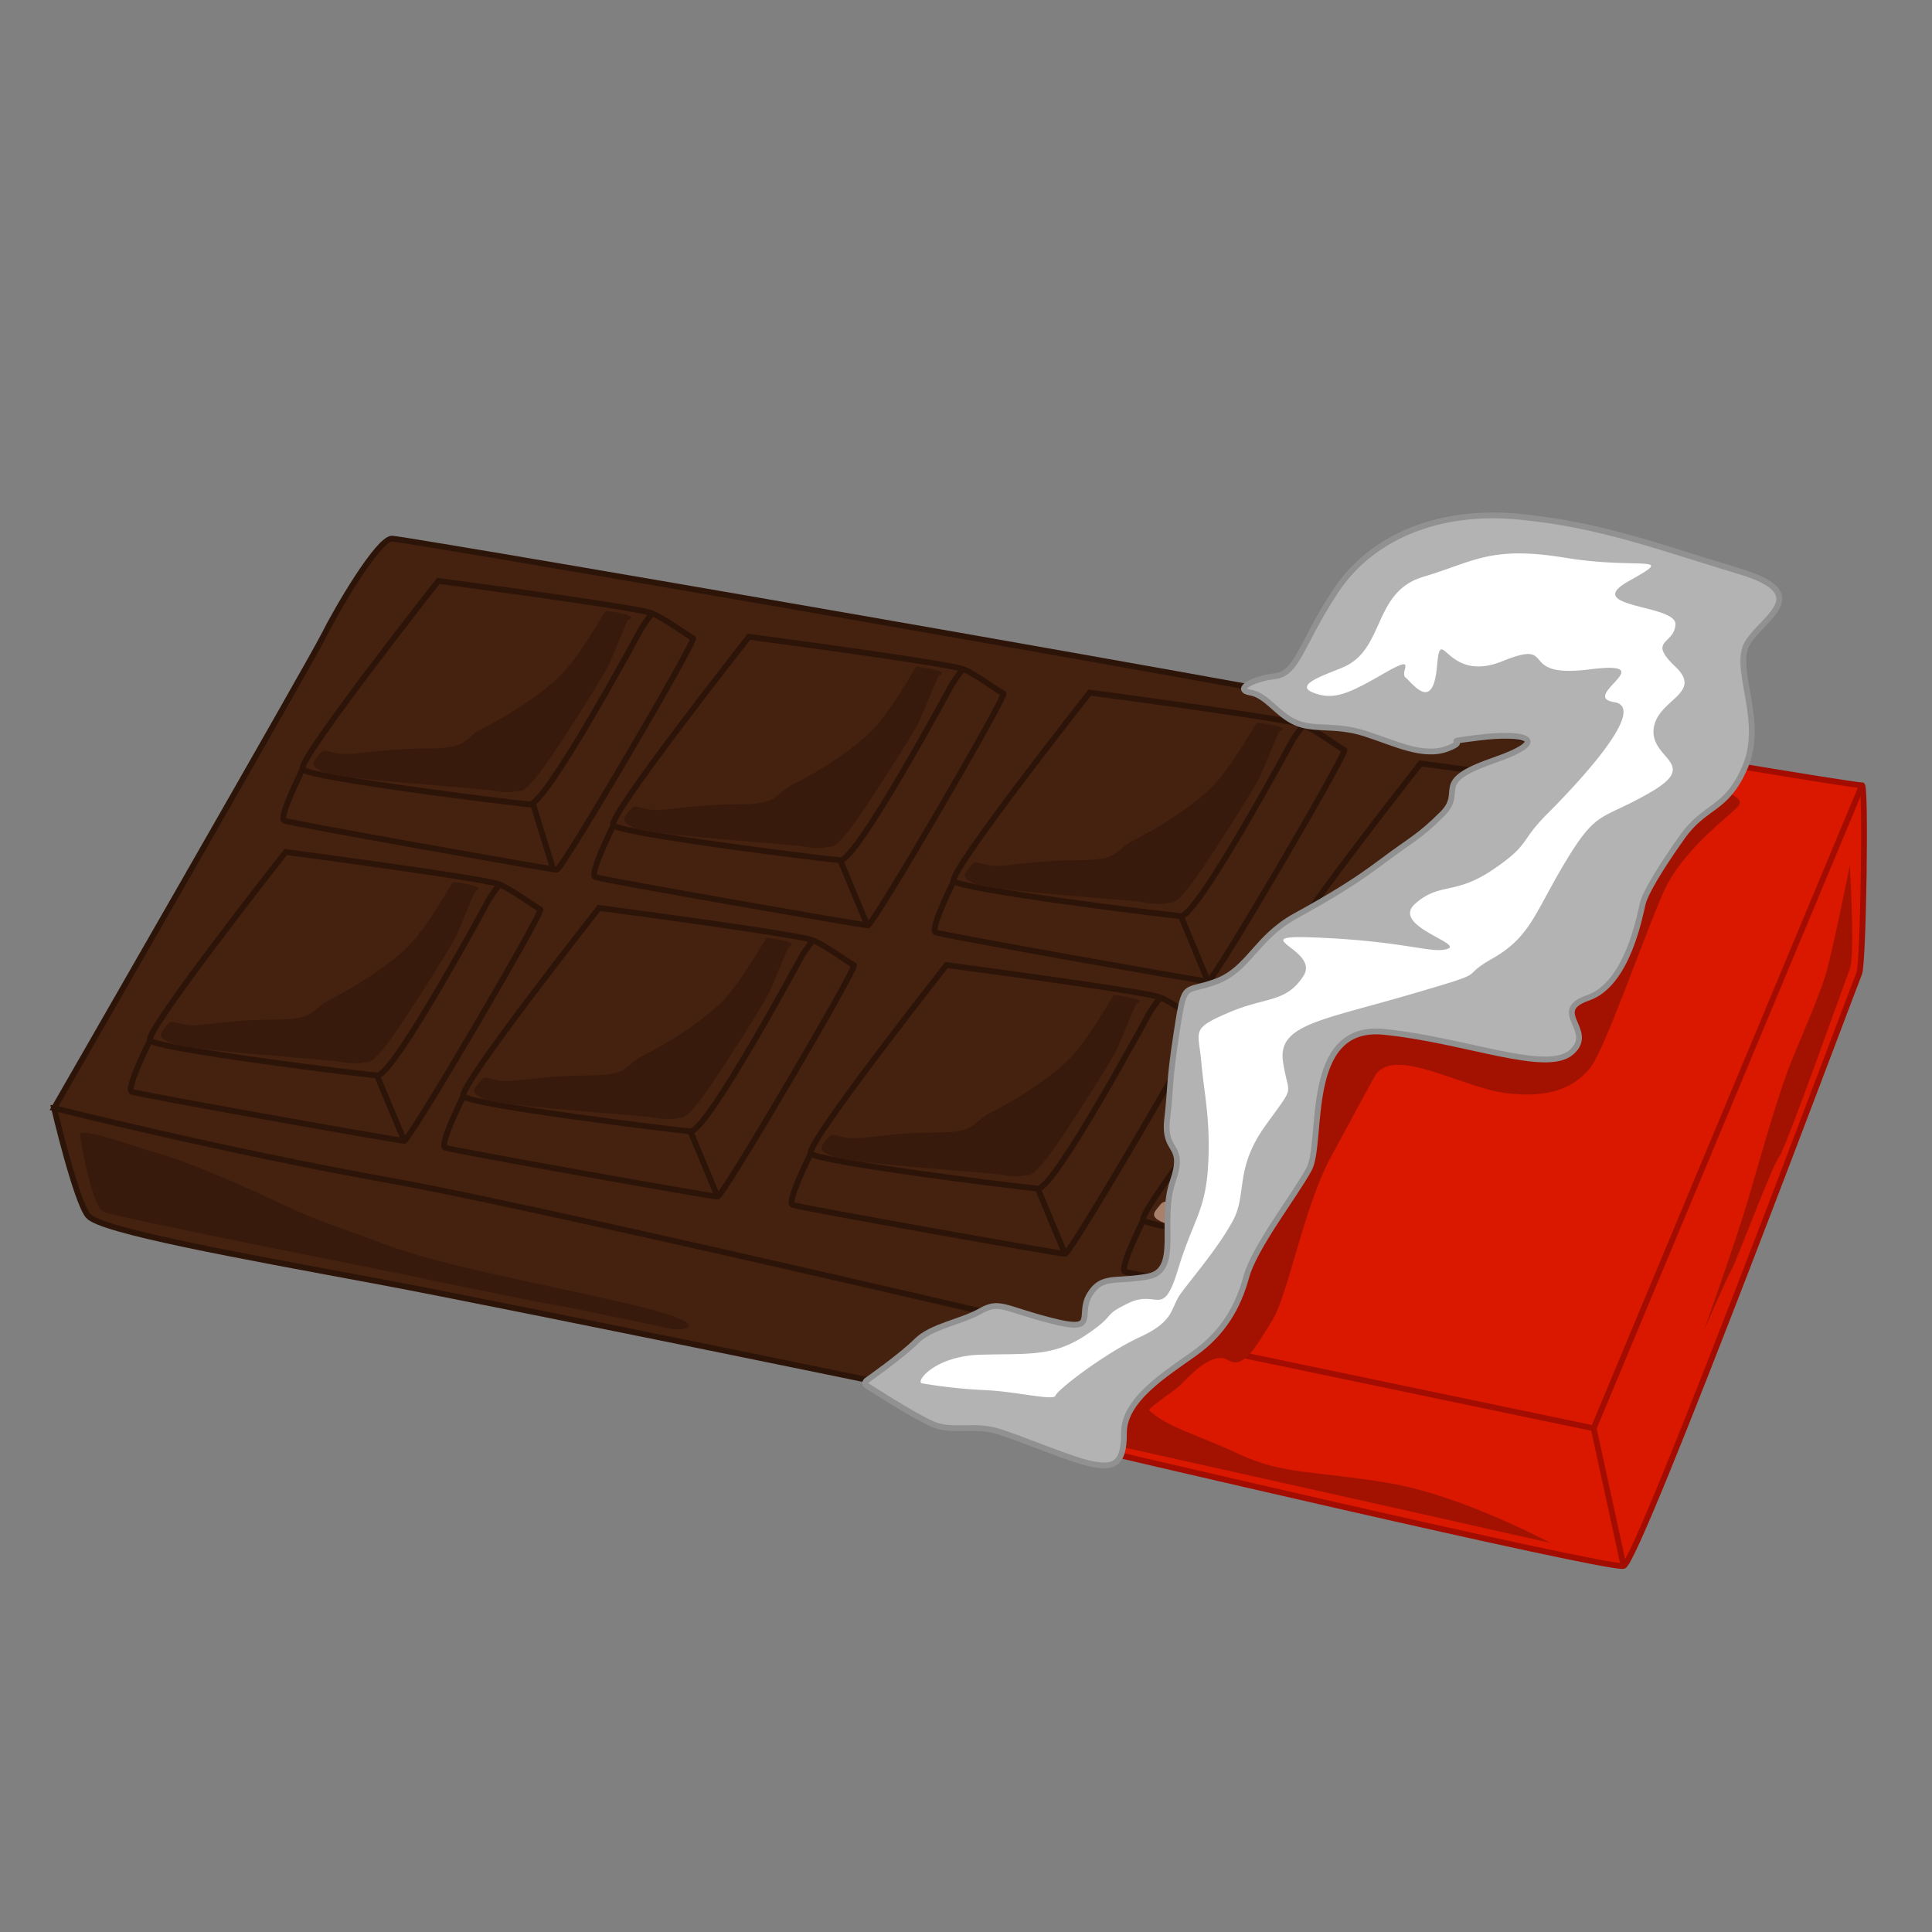 <svg id="Layer_2" data-name="Layer 2" xmlns="http://www.w3.org/2000/svg" viewBox="0 0 1000 1000"><rect x="0" y="0" width="1000" height="1000" fill="#808080" stroke="none"/><defs><style>.cls-1{fill:#45220f;stroke:#2d1409;}.cls-1,.cls-4,.cls-6{stroke-miterlimit:10;stroke-width:3px;}.cls-2{fill:#381a0d;}.cls-3{fill:#a9806c;}.cls-4{fill:#da1800;stroke:#a30c00;}.cls-5{fill:#a31201;}.cls-6{fill:#b3b3b3;stroke:#919191;}.cls-7{fill:#fff;}</style></defs><title>chocolate bar</title><path class="cls-1" d="M608.38,747.76c-12-3.53-341.32-71.23-413.25-84.62S52,637,45.63,629.29,28,573.58,28,573.58l304.64,24,399.85,86Z"/><path class="cls-1" d="M631.65,707.56c-9.88-2.11-343.43-81.09-430.17-96.61S28,573.58,28,573.58,160.58,343,167.63,328.87s28.21-50.07,35.26-50.07S787.5,378.24,809.36,387.4s33.85,130.46,33.85,130.46Z"/><path class="cls-1" d="M79.48,534.79S64.67,563.7,68.2,565.11s138.21,25.39,141,25.39,72.63-119.18,70.51-119.88-16.21-11.29-21.15-12.7-122,42.31-122,42.31Z"/><path class="cls-1" d="M253,465.68s-49.37,91.68-57.83,91S80.73,542.87,77.64,538.48,147.88,441,147.88,441s112.75,14.92,110.68,17S253,465.68,253,465.68Z"/><path class="cls-2" d="M234.62,456.51c-.7-.08-13.4,24-24.68,34.56s-27.5,20.45-38.79,26.09-6.34,10.58-29.61,10.58-36.67,3.52-43.73,2.82-8.88-3.34-11.49.09-6.84,6.26,3.74,9.78,77.57,7.76,86,9.17,9.17.7,14.81,0,23.27-29.62,27.5-36,14.81-23.27,17.63-28.91,9.45-23.42,10.37-23.7S252.25,458.63,234.62,456.51Z"/><line class="cls-1" x1="195.13" y1="556.65" x2="209.24" y2="590.5"/><path class="cls-1" d="M158.46,394.46s-14.81,28.91-11.28,30.32,138.22,25.39,141,25.39S360.85,331,358.74,330.28,342.52,319,337.58,317.59s-122,42.31-122,42.31Z"/><path class="cls-1" d="M331.94,325.35s-49.36,91.67-57.83,91-114.39-13.79-117.49-18.18,70.25-97.48,70.25-97.48,112.74,14.92,110.67,17S331.94,325.35,331.94,325.35Z"/><path class="cls-2" d="M313.6,316.18c-.7-.09-13.39,24-24.68,34.55s-27.5,20.45-38.78,26.1-6.35,10.57-29.62,10.57-36.67,3.53-43.72,2.82-8.89-3.34-11.5.1-6.84,6.25,3.74,9.78,77.57,7.75,86,9.16,9.17.71,14.81,0,23.27-29.61,27.5-36S312.19,350,315,344.39s9.45-23.42,10.37-23.7S331.23,318.29,313.6,316.18Z"/><line class="cls-1" x1="275.74" y1="415.73" x2="286.59" y2="450.76"/><path class="cls-1" d="M319.27,423.61s-14.73,28.95-11.2,30.35,138.28,25,141.1,25,72.33-119.37,70.21-120.07-16.24-11.24-21.18-12.64-121.89,42.63-121.89,42.63Z"/><path class="cls-1" d="M492.72,354.26s-49.36,91.67-57.82,91-114.4-13.78-117.49-18.18,70.24-97.47,70.24-97.47,112.75,14.92,110.67,17S492.72,354.26,492.72,354.26Z"/><path class="cls-2" d="M474.39,345.09c-.7-.08-13.4,24-24.68,34.56s-27.51,20.45-38.79,26.09-6.35,10.58-29.62,10.58-36.67,3.52-43.72,2.82-8.88-3.34-11.49.09-6.84,6.25,3.73,9.78,77.58,7.76,86,9.17,9.17.7,14.81,0,23.27-29.62,27.5-36S473,378.94,475.8,373.3s9.44-23.42,10.36-23.7S492,347.21,474.39,345.09Z"/><line class="cls-1" x1="434.9" y1="445.23" x2="449" y2="479.08"/><path class="cls-1" d="M241.67,563.7s-14.8,28.92-11.28,30.33,138.22,25.38,141,25.38S444.07,500.23,442,499.53s-16.22-11.28-21.16-12.69-122,42.31-122,42.31Z"/><path class="cls-1" d="M415.15,494.59s-49.36,91.68-57.82,91-114.4-13.78-117.5-18.17,70.25-97.48,70.25-97.48,112.74,14.92,110.67,17S415.15,494.59,415.15,494.59Z"/><path class="cls-2" d="M396.82,485.43c-.7-.09-13.4,24-24.68,34.55s-27.51,20.45-38.79,26.09-6.35,10.58-29.62,10.58-36.67,3.53-43.72,2.82-8.89-3.34-11.5.09-6.84,6.26,3.74,9.78,77.57,7.76,86,9.17,9.16.71,14.81,0,23.27-29.62,27.5-36,14.81-23.27,17.63-28.92,9.44-23.42,10.36-23.69S414.45,487.54,396.82,485.43Z"/><line class="cls-1" x1="357.33" y1="585.56" x2="371.43" y2="619.41"/><path class="cls-1" d="M421.5,593.32s-14.81,28.91-11.28,30.32S548.43,649,551.26,649s72.63-119.18,70.51-119.88-16.21-11.29-21.15-12.7-122,42.32-122,42.32Z"/><path class="cls-1" d="M595,524.21s-49.37,91.68-57.83,91S422.75,601.4,419.66,597s70.24-97.48,70.24-97.48,112.75,14.92,110.68,17S595,524.21,595,524.21Z"/><path class="cls-2" d="M576.64,515c-.7-.08-13.4,24-24.68,34.56s-27.5,20.45-38.79,26.09-6.34,10.58-29.61,10.58-36.67,3.52-43.73,2.82-8.88-3.34-11.49.09-6.84,6.26,3.74,9.78,77.57,7.76,86,9.17,9.17.71,14.81,0,23.27-29.62,27.5-36,14.81-23.27,17.63-28.91,9.45-23.42,10.37-23.7S594.27,517.16,576.64,515Z"/><line class="cls-1" x1="537.15" y1="615.18" x2="551.26" y2="649.03"/><path class="cls-1" d="M495.54,452.28s-14.8,28.91-11.28,30.33S622.48,508,625.3,508s72.64-119.18,70.52-119.88-16.22-11.28-21.16-12.69-122,42.31-122,42.31Z"/><path class="cls-1" d="M669,383.17s-49.36,91.68-57.82,91S496.8,460.36,493.7,456,564,358.49,564,358.49s112.74,14.92,110.67,17S669,383.17,669,383.17Z"/><path class="cls-2" d="M650.69,374c-.7-.08-13.4,24-24.68,34.56S598.5,429,587.22,434.65s-6.35,10.58-29.62,10.58-36.67,3.53-43.72,2.82-8.89-3.34-11.49.09-6.85,6.26,3.73,9.78,77.57,7.76,86,9.17,9.16.71,14.81,0,23.27-29.62,27.5-36,14.81-23.28,17.63-28.92,9.44-23.42,10.36-23.7S668.32,376.12,650.69,374Z"/><line class="cls-1" x1="611.2" y1="474.14" x2="625.3" y2="507.99"/><path class="cls-1" d="M666.91,489s-14.81,28.91-11.29,30.33,138.22,25.38,141,25.38,72.64-119.18,70.52-119.88S851,413.5,846,412.09,724,454.4,724,454.4Z"/><path class="cls-1" d="M840.39,419.84s-49.37,91.68-57.83,91S668.16,497,665.07,492.64s70.24-97.48,70.24-97.48,112.75,14.92,110.67,17S840.39,419.84,840.39,419.84Z"/><path class="cls-3" d="M822.05,410.68c-.7-.09-13.4,24-24.68,34.55s-27.5,20.45-38.79,26.09S752.24,481.9,729,481.9s-36.67,3.53-43.72,2.82-8.88-3.34-11.49.09-6.84,6.26,3.74,9.78,77.57,7.76,86,9.17,9.17.71,14.81,0,23.27-29.62,27.5-36,14.81-23.28,17.63-28.92,9.44-23.42,10.36-23.7S839.68,412.79,822.05,410.68Z"/><line class="cls-1" x1="782.35" y1="510.9" x2="796.87" y2="544.58"/><path class="cls-1" d="M593.57,627.88s-14.81,28.91-11.29,30.32,138.22,25.39,141,25.39S796,564.41,793.84,563.7,777.62,552.42,772.69,551s-122,42.31-122,42.31Z"/><path class="cls-1" d="M767.05,558.77s-49.37,91.67-57.83,91S594.82,636,591.73,631.56,662,534.08,662,534.08s112.75,14.92,110.67,17S767.05,558.77,767.05,558.77Z"/><path class="cls-3" d="M748.71,549.6c-.7-.09-13.4,24-24.68,34.55s-27.5,20.45-38.79,26.1-6.34,10.57-29.62,10.57-36.67,3.53-43.72,2.82-8.88-3.34-11.49.1-6.84,6.25,3.74,9.78,77.57,7.75,86,9.16,9.17.71,14.81,0,23.27-29.61,27.5-36,14.81-23.27,17.63-28.91,9.44-23.42,10.36-23.7S766.34,551.71,748.71,549.6Z"/><line class="cls-1" x1="709.22" y1="649.74" x2="723.32" y2="683.59"/><path class="cls-4" d="M535,727.31c4.93,0,21.15,20.45,21.15,20.45s276.44,64.88,284.2,62.76,119.88-301.82,122-306.76,3.53-98,1.41-97.32-138.92-22.56-138.92-22.56l-86,103-95.2,53.59L607,666.66l-60.65,38.08Z"/><polyline class="cls-4" points="963.79 406.44 824.87 739.3 581.58 688.52"/><line class="cls-4" x1="824.87" y1="739.3" x2="840.39" y2="810.52"/><path class="cls-5" d="M575.23,716.73v31S755.76,788,761.4,789.37s40.91,9.16,40.91,9.16-45.84-24.68-83.92-31-54.3-4.23-76.87-14.8-38.08-14.11-47.25-23.28S586.52,704,586.52,704Z"/><path class="cls-5" d="M957.45,448.05s2.82,46.54,0,53.6S924.3,594.73,920.78,599s-21.86,53.6-24.68,58.53-14.11,31-14.11,31,16.93-47.25,23.27-69.11,15.52-54.3,21.86-69.81,14.11-33.15,17.63-44.43S957.45,448.05,957.45,448.05Z"/><path class="cls-5" d="M882,406.44c7,1.41,20.45,5.65,18.34,9.88s-28.92,21.86-39.49,45.83-30.33,81.81-38.08,91-19.75,15.52-43,12.7-59.24-25.39-68.41-8.46-8.46,15.51-22.56,41.6-22,71.23-30.38,84.63S643.74,709,635.58,704s-20.15,8.46-24.38,12.69S595,727.31,590,735.07s-19,9.87-19,9.87l50.82-84.27s47.91-103.31,48.61-103.31,73.61-76.87,74.18-78.28S846,421.25,846,421.25Z"/><path class="cls-6" d="M449,717.44s24,15.51,33.85,19.74,21.16,0,33.15,3.53,38.08,14.81,48.65,16.92,17.25,1.61,17.09-15.76,21.7-30.78,36.51-41.36,22.57-24,26.8-39.49,24.68-41.61,32.44-55.71-3.53-75.46,38.78-71.23,84.09,21.87,97.05,10.58-11.72-21.15,8.73-28.21,26.8-43,28.21-48.65,8.46-17.63,20.45-34.56,22.57-13.4,32.44-36-4.23-47.25,0-61.36,39.49-27.5-2.82-40.19-71.23-24-113.54-28.21-76.87,10.58-95.2,38.08-19.75,43-31.73,44.43-21.16,7.05-12.7,8.46S661,369.77,670.67,374s20.21.71,35.73,5.65,30.32,12.69,43,7.75-6.35-2.82,16.21-5.64,39.5.71,7.06,12-14.11,15.51-26.1,27.5-16.21,13.4-30.32,24-25.39,17.63-45.84,28.91-24,27.51-40.9,33.85-16.22-1.41-20.45,26.09-2.82,26.8-4.93,45.14,9.87,12,2.82,32.44,4.23,45.83-12.7,49-24-1.06-30.32,9.52,4.94,19.74-19.75,13.4-26.85-10.62-36.7-5-25.35,7.78-33.11,15.53S449,714.24,449,714.24,446.18,716,449,717.44Z"/><path class="cls-7" d="M695.82,345.09c21.12-9.6,14.81-38.78,40.9-46.54s34.56-16.22,73.34-9.87,58.53-2.12,33.15,12,24.68,12,24,22.57-14.81,7.76,0,21.86S857.31,362,855.9,377.53s24,17.63-1.41,32.44-27.5,8.46-43.72,35.26S792.43,484.72,772.69,496s2.11,5.65-43.73,19-67.69,15.52-64.87,34.56,7,10.58-9.17,33.14S645.75,618,638,632.11s-21.15,29.61-26.79,37.37-2.82,14.11-21.16,22.57-43,27.5-43.72,30.32-20.45-2.11-36-2.82A269,269,0,0,1,477.21,716c-3.53-.7,6.35-14.1,30.32-14.8s37.27,1.24,54.25-10,7.81-9.79,22.62-16.84,17.5,8.52,25.32-17.25,14.17-30,15.58-53.62-2.11-37.73-3.53-53.95-5.64-16.93,14.11-25.39,29.62-4.93,38.78-19-34.55-21.86,9.88-19.74,57.12,8.46,64.88,5.64-29.62-12-16.93-23.27,20.45-4.24,40.2-17.63,13.4-14.11,28.2-28.92,52.89-55,34.56-57.82,26.09-21.86-12.69-16.93-15.52-16.22-45.14-4.23-31.73-21.15-33.85,2.82-12.69,8.46-16.22,5.64,7.06-12.69-11.28-2.11-26.09,14.1-36.67,9.87S688.06,348.62,695.82,345.09Z"/><path class="cls-2" d="M41.4,587.68c.82,5.76,6.35,36.67,12,39.49s145.27,30.32,158.67,33.14,64.17,13.4,73.34,14.81,55,11.29,62.05,12.7,25.39-2.12-24-13.4-95.91-19.75-124.12-30.33-33.14-11.28-57.12-22.56S96.4,601.08,81.59,596.85,40.69,582.74,41.4,587.68Z"/></svg>